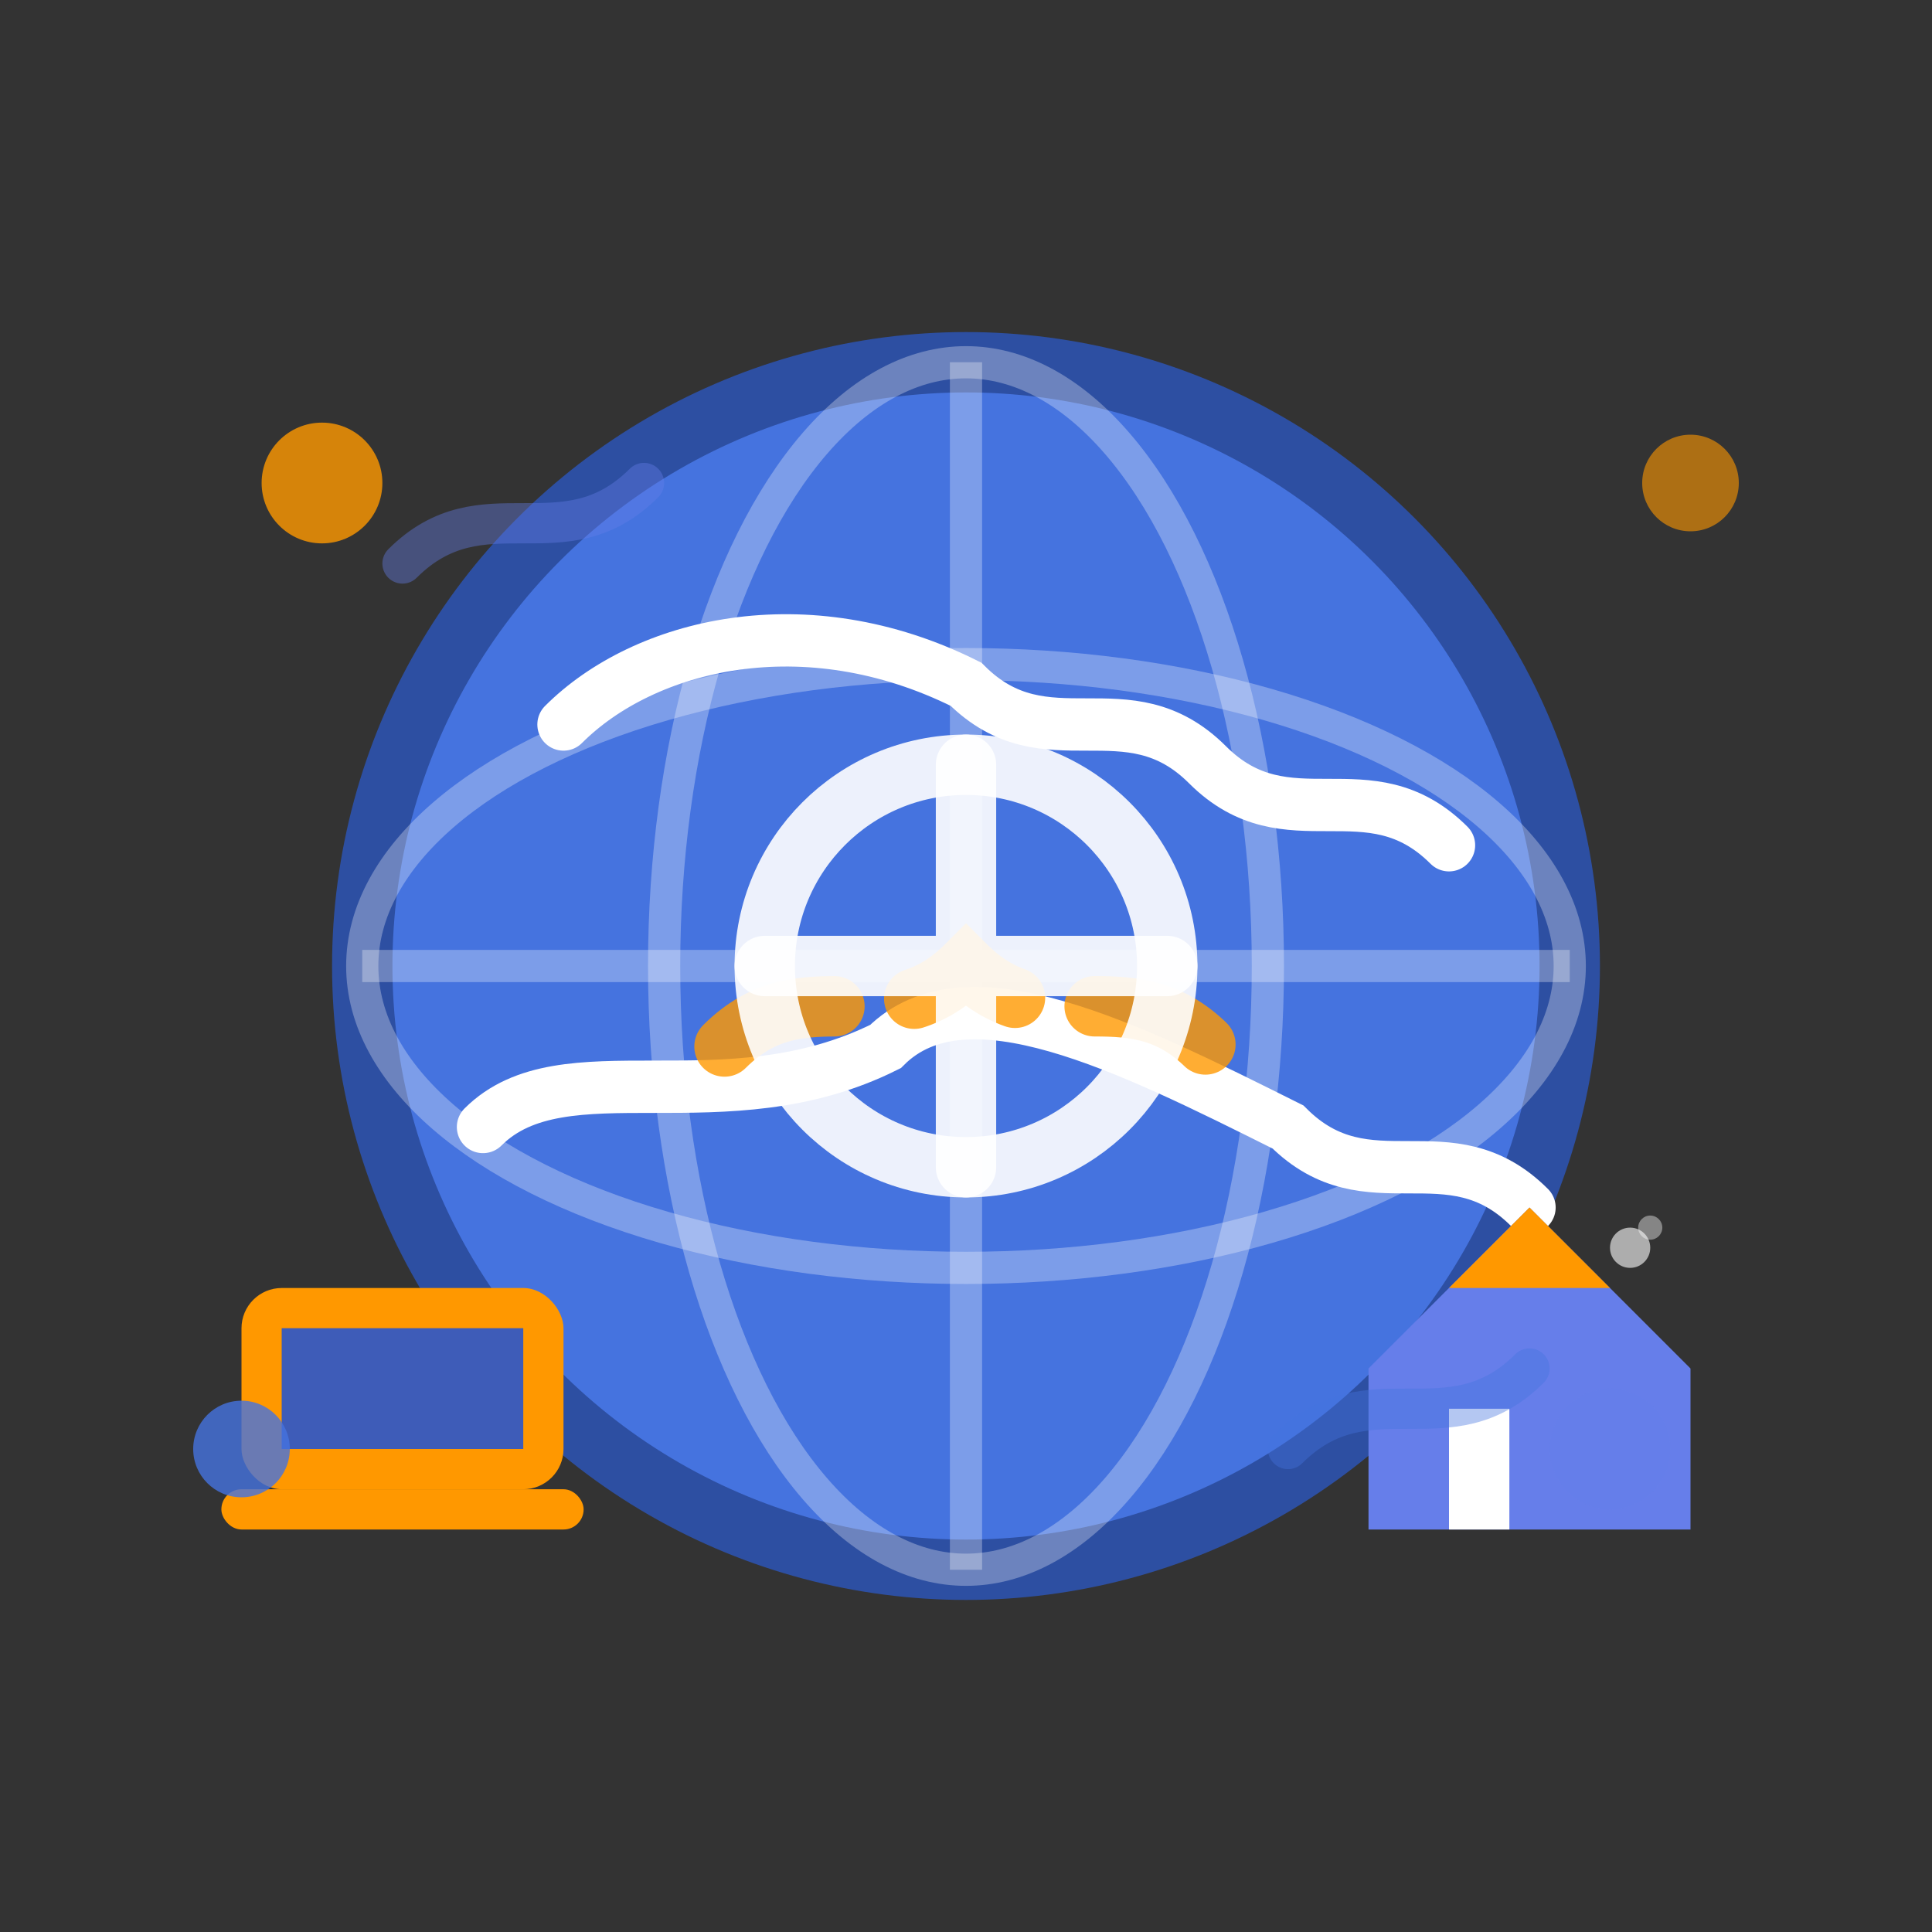 <svg width="48" height="48" viewBox="0 0 48 48" fill="none" xmlns="http://www.w3.org/2000/svg">
  <rect x="0" y="0" width="48" height="48" fill="#333333" stroke="none"/>
  <!-- Main Globe Background -->
  <circle cx="24" cy="24" r="15" fill="#4573df" stroke="#2d4fa2" stroke-width="1.5"/>
  
  <!-- Globe Grid Lines (subtle) -->
  <path d="M24 9V39M9 24H39" stroke="#ffffff" stroke-width="0.8" opacity="0.3"/>
  <ellipse cx="24" cy="24" rx="15" ry="7.5" stroke="#ffffff" stroke-width="0.8" opacity="0.3" fill="none"/>
  <ellipse cx="24" cy="24" rx="7.5" ry="15" stroke="#ffffff" stroke-width="0.8" opacity="0.3" fill="none"/>
  
  <!-- Continents (cleaner, more recognizable) -->
  <path d="M14 18C16 16 20 15 24 17C26 19 28 17 30 19C32 21 34 19 36 21" 
        stroke="#ffffff" stroke-width="1.3" fill="none" stroke-linecap="round"/>
  <path d="M12 28C14 26 18 28 22 26C24 24 28 26 32 28C34 30 36 28 38 30" 
        stroke="#ffffff" stroke-width="1.3" fill="none" stroke-linecap="round"/>
  
  <!-- Remote Work Elements -->
  <!-- Laptop (bottom left, well-spaced) -->
  <g transform="translate(6, 32)">
    <rect x="0" y="0" width="8" height="5" rx="1" fill="#ff9800"/>
    <rect x="1" y="1" width="6" height="3" fill="#2d4fa2"/>
    <rect x="-0.5" y="5" width="9" height="1" rx="0.5" fill="#ff9800"/>
    <!-- Screen glow -->
    <rect x="1" y="1" width="6" height="3" fill="#667eea" opacity="0.3"/>
  </g>
  
  <!-- Home Office (bottom right, well-spaced) -->
  <g transform="translate(34, 30)">
    <path d="M0 4L4 0L8 4V8H0V4Z" fill="#667eea"/>
    <rect x="2" y="5" width="1.5" height="3" fill="#ffffff"/>
    <path d="M4 0L2 2H6L4 0Z" fill="#ff9800"/>
    <!-- Chimney smoke -->
    <circle cx="6.5" cy="1" r="0.5" fill="#ffffff" opacity="0.6"/>
    <circle cx="7" cy="0.5" r="0.3" fill="#ffffff" opacity="0.4"/>
  </g>
  
  <!-- Connection Waves (more prominent) -->
  <path d="M18 26C20 24 22 26 24 24C26 26 28 24 30 26" 
        stroke="#ff9800" stroke-width="1.5" fill="none" stroke-linecap="round" 
        stroke-dasharray="3,2" opacity="0.8"/>
  
  <!-- Work-Life Balance Symbol (center, clear) -->
  <circle cx="24" cy="24" r="5" fill="none" stroke="#ffffff" stroke-width="1.5" opacity="0.9"/>
  <path d="M24 19V29M19 24H29" stroke="#ffffff" stroke-width="1.5" stroke-linecap="round" opacity="0.9"/>
  
  <!-- Freedom/Flexibility Indicators -->
  <circle cx="8" cy="12" r="1.5" fill="#ff9800" opacity="0.8"/>
  <circle cx="40" cy="36" r="1.5" fill="#667eea" opacity="0.8"/>
  <circle cx="6" cy="36" r="1.2" fill="#4573df" opacity="0.8"/>
  <circle cx="42" cy="12" r="1.2" fill="#ff9800" opacity="0.6"/>
  
  <!-- Subtle movement lines -->
  <path d="M10 14C12 12 14 14 16 12" stroke="#667eea" stroke-width="1" 
        fill="none" stroke-linecap="round" opacity="0.4"/>
  <path d="M32 36C34 34 36 36 38 34" stroke="#4573df" stroke-width="1" 
        fill="none" stroke-linecap="round" opacity="0.4"/>
</svg>
